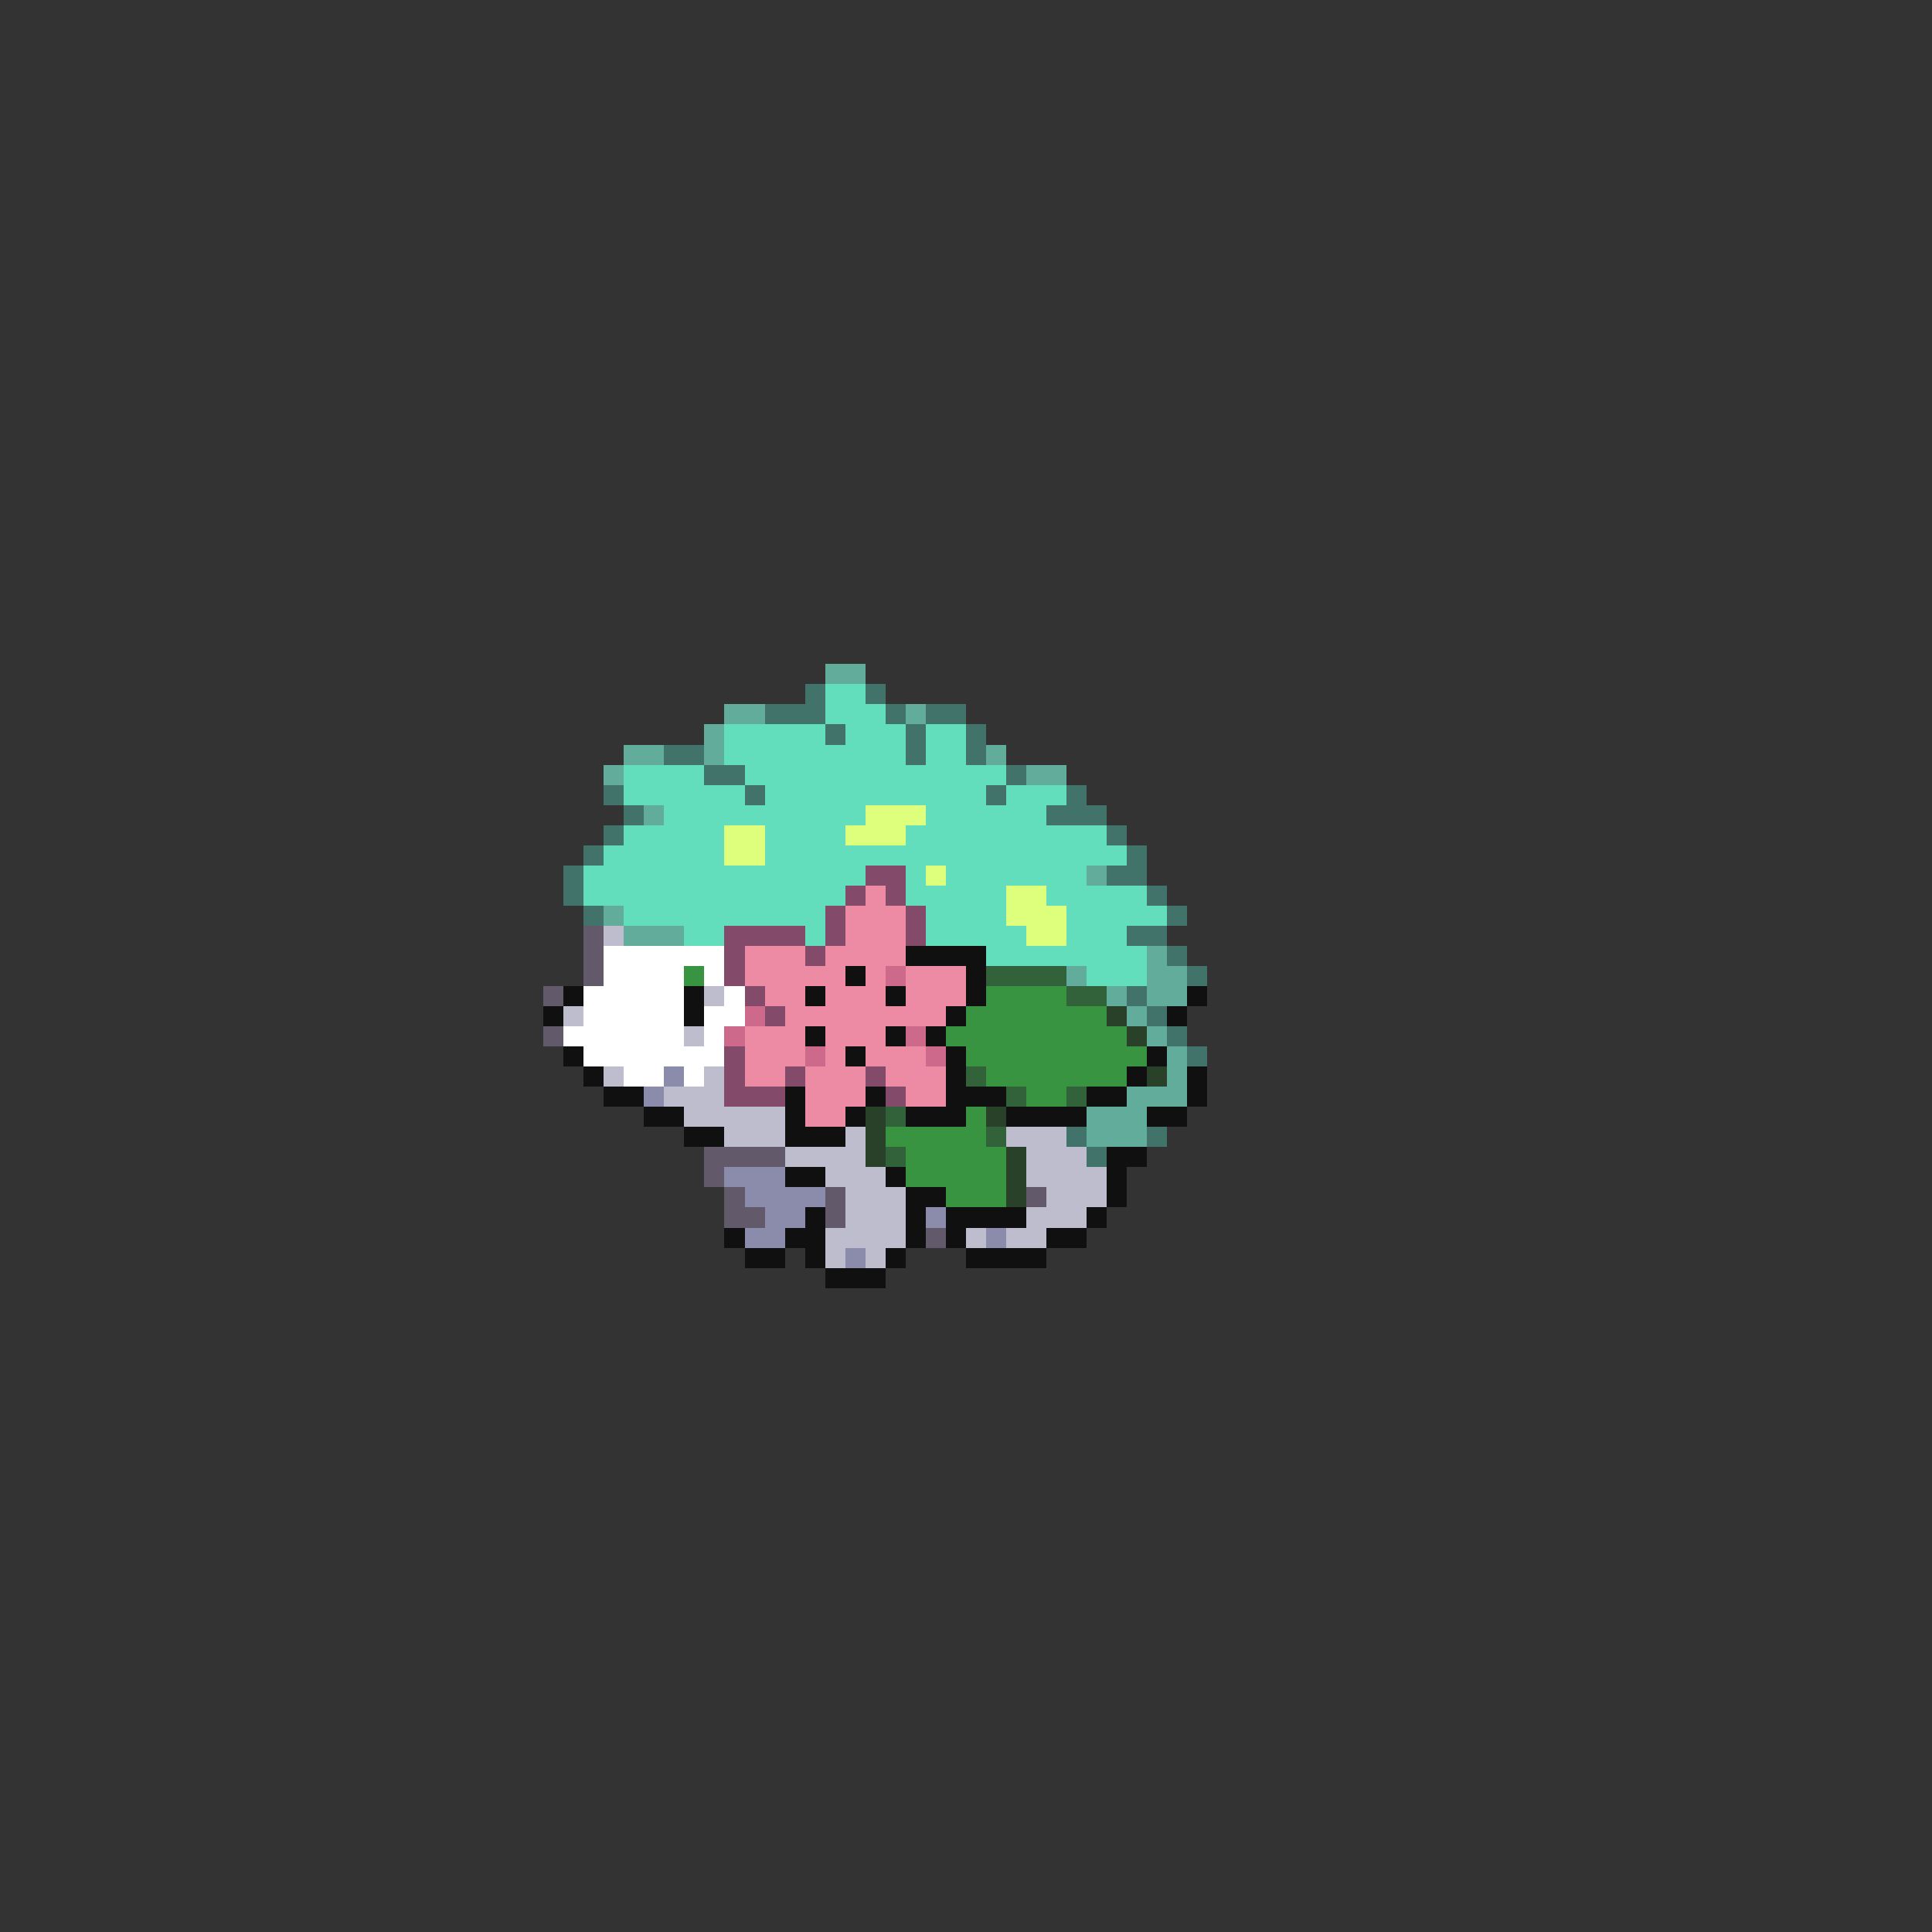 <svg xmlns="http://www.w3.org/2000/svg" viewBox="0 -0.5 96 96" shape-rendering="crispEdges">
<rect x="0" y="-0.5" width="96" height="96" fill="#333333" stroke="none"/>
<path stroke="#62ac9c" d="M41 33h2M36 35h2M45 35h1M35 36h1M31 37h2M35 37h1M49 37h1M30 38h1M51 38h2M32 40h1M54 43h1M30 45h1M31 46h3M57 47h1M53 48h1M57 48h2M55 49h1M57 49h2M56 50h1M57 51h1M58 52h1M58 53h1M56 54h3M54 55h3M54 56h3" />
<path stroke="#41736a" d="M40 34h1M43 34h1M38 35h3M44 35h1M46 35h2M41 36h1M45 36h1M48 36h1M33 37h2M45 37h1M48 37h1M35 38h2M50 38h1M30 39h1M37 39h1M49 39h1M53 39h1M31 40h1M52 40h3M30 41h1M55 41h1M29 42h1M56 42h1M28 43h1M55 43h2M28 44h1M57 44h1M29 45h1M58 45h1M56 46h2M58 47h1M59 48h1M56 49h1M57 50h1M58 51h1M59 52h1M53 56h1M57 56h1M54 57h1" />
<path stroke="#62debd" d="M41 34h2M41 35h3M36 36h5M42 36h3M46 36h2M36 37h9M46 37h2M31 38h4M37 38h13M31 39h6M38 39h11M50 39h3M33 40h10M46 40h6M31 41h5M38 41h4M45 41h10M30 42h6M38 42h18M29 43h14M45 43h1M47 43h7M29 44h13M45 44h5M52 44h5M31 45h10M46 45h4M53 45h5M34 46h2M40 46h1M46 46h5M53 46h3M49 47h8M54 48h3" />
<path stroke="#deff7b" d="M43 40h3M36 41h2M42 41h3M36 42h2M46 43h1M50 44h2M50 45h3M51 46h2" />
<path stroke="#834a6a" d="M43 43h2M42 44h1M44 44h1M41 45h1M45 45h1M36 46h4M41 46h1M45 46h1M36 47h1M40 47h1M36 48h1M37 49h1M38 50h1M36 52h1M36 53h1M39 53h1M43 53h1M36 54h3M44 54h1" />
<path stroke="#ee8ba4" d="M43 44h1M42 45h3M42 46h3M37 47h3M41 47h4M37 48h5M43 48h1M45 48h3M38 49h2M41 49h3M45 49h3M39 50h8M37 51h3M41 51h3M37 52h3M41 52h1M43 52h3M37 53h2M40 53h3M44 53h3M40 54h3M45 54h2M40 55h2" />
<path stroke="#625a6a" d="M29 46h1M29 47h1M29 48h1M27 49h1M27 51h1M35 57h4M35 58h1M36 59h1M41 59h1M51 59h1M36 60h2M41 60h1M46 61h1" />
<path stroke="#bdbdcd" d="M30 46h1M35 49h1M28 50h1M34 51h1M30 53h1M35 53h1M33 54h3M34 55h5M36 56h3M42 56h1M50 56h3M39 57h4M51 57h3M41 58h3M51 58h4M42 59h3M52 59h3M42 60h3M51 60h3M41 61h4M48 61h1M50 61h2M41 62h1M43 62h1" />
<path stroke="#ffffff" d="M30 47h6M30 48h4M35 48h1M29 49h5M36 49h1M29 50h5M35 50h2M28 51h6M35 51h1M29 52h7M31 53h2M34 53h1" />
<path stroke="#101010" d="M45 47h4M42 48h1M48 48h1M28 49h1M34 49h1M40 49h1M44 49h1M48 49h1M59 49h1M27 50h1M34 50h1M47 50h1M58 50h1M40 51h1M44 51h1M46 51h1M28 52h1M42 52h1M47 52h1M57 52h1M29 53h1M47 53h1M56 53h1M59 53h1M30 54h2M39 54h1M43 54h1M47 54h3M54 54h2M59 54h1M32 55h2M39 55h1M42 55h1M45 55h3M50 55h4M57 55h2M34 56h2M39 56h3M55 57h2M39 58h2M44 58h1M55 58h1M45 59h2M55 59h1M40 60h1M45 60h1M47 60h4M54 60h1M36 61h1M39 61h2M45 61h1M47 61h1M52 61h2M37 62h2M40 62h1M44 62h1M48 62h4M41 63h3" />
<path stroke="#399441" d="M34 48h1M49 49h4M48 50h7M47 51h9M48 52h9M49 53h7M51 54h2M48 55h1M44 56h5M45 57h5M45 58h5M47 59h3" />
<path stroke="#cd6a8b" d="M44 48h1M37 50h1M36 51h1M45 51h1M40 52h1M46 52h1" />
<path stroke="#316239" d="M49 48h4M53 49h2M48 53h1M50 54h1M53 54h1M44 55h1M49 56h1M44 57h1" />
<path stroke="#294129" d="M55 50h1M56 51h1M57 53h1M43 55h1M49 55h1M43 56h1M43 57h1M50 57h1M50 58h1M50 59h1" />
<path stroke="#8b8bac" d="M33 53h1M32 54h1M36 58h3M37 59h4M38 60h2M46 60h1M37 61h2M49 61h1M42 62h1" />
</svg>